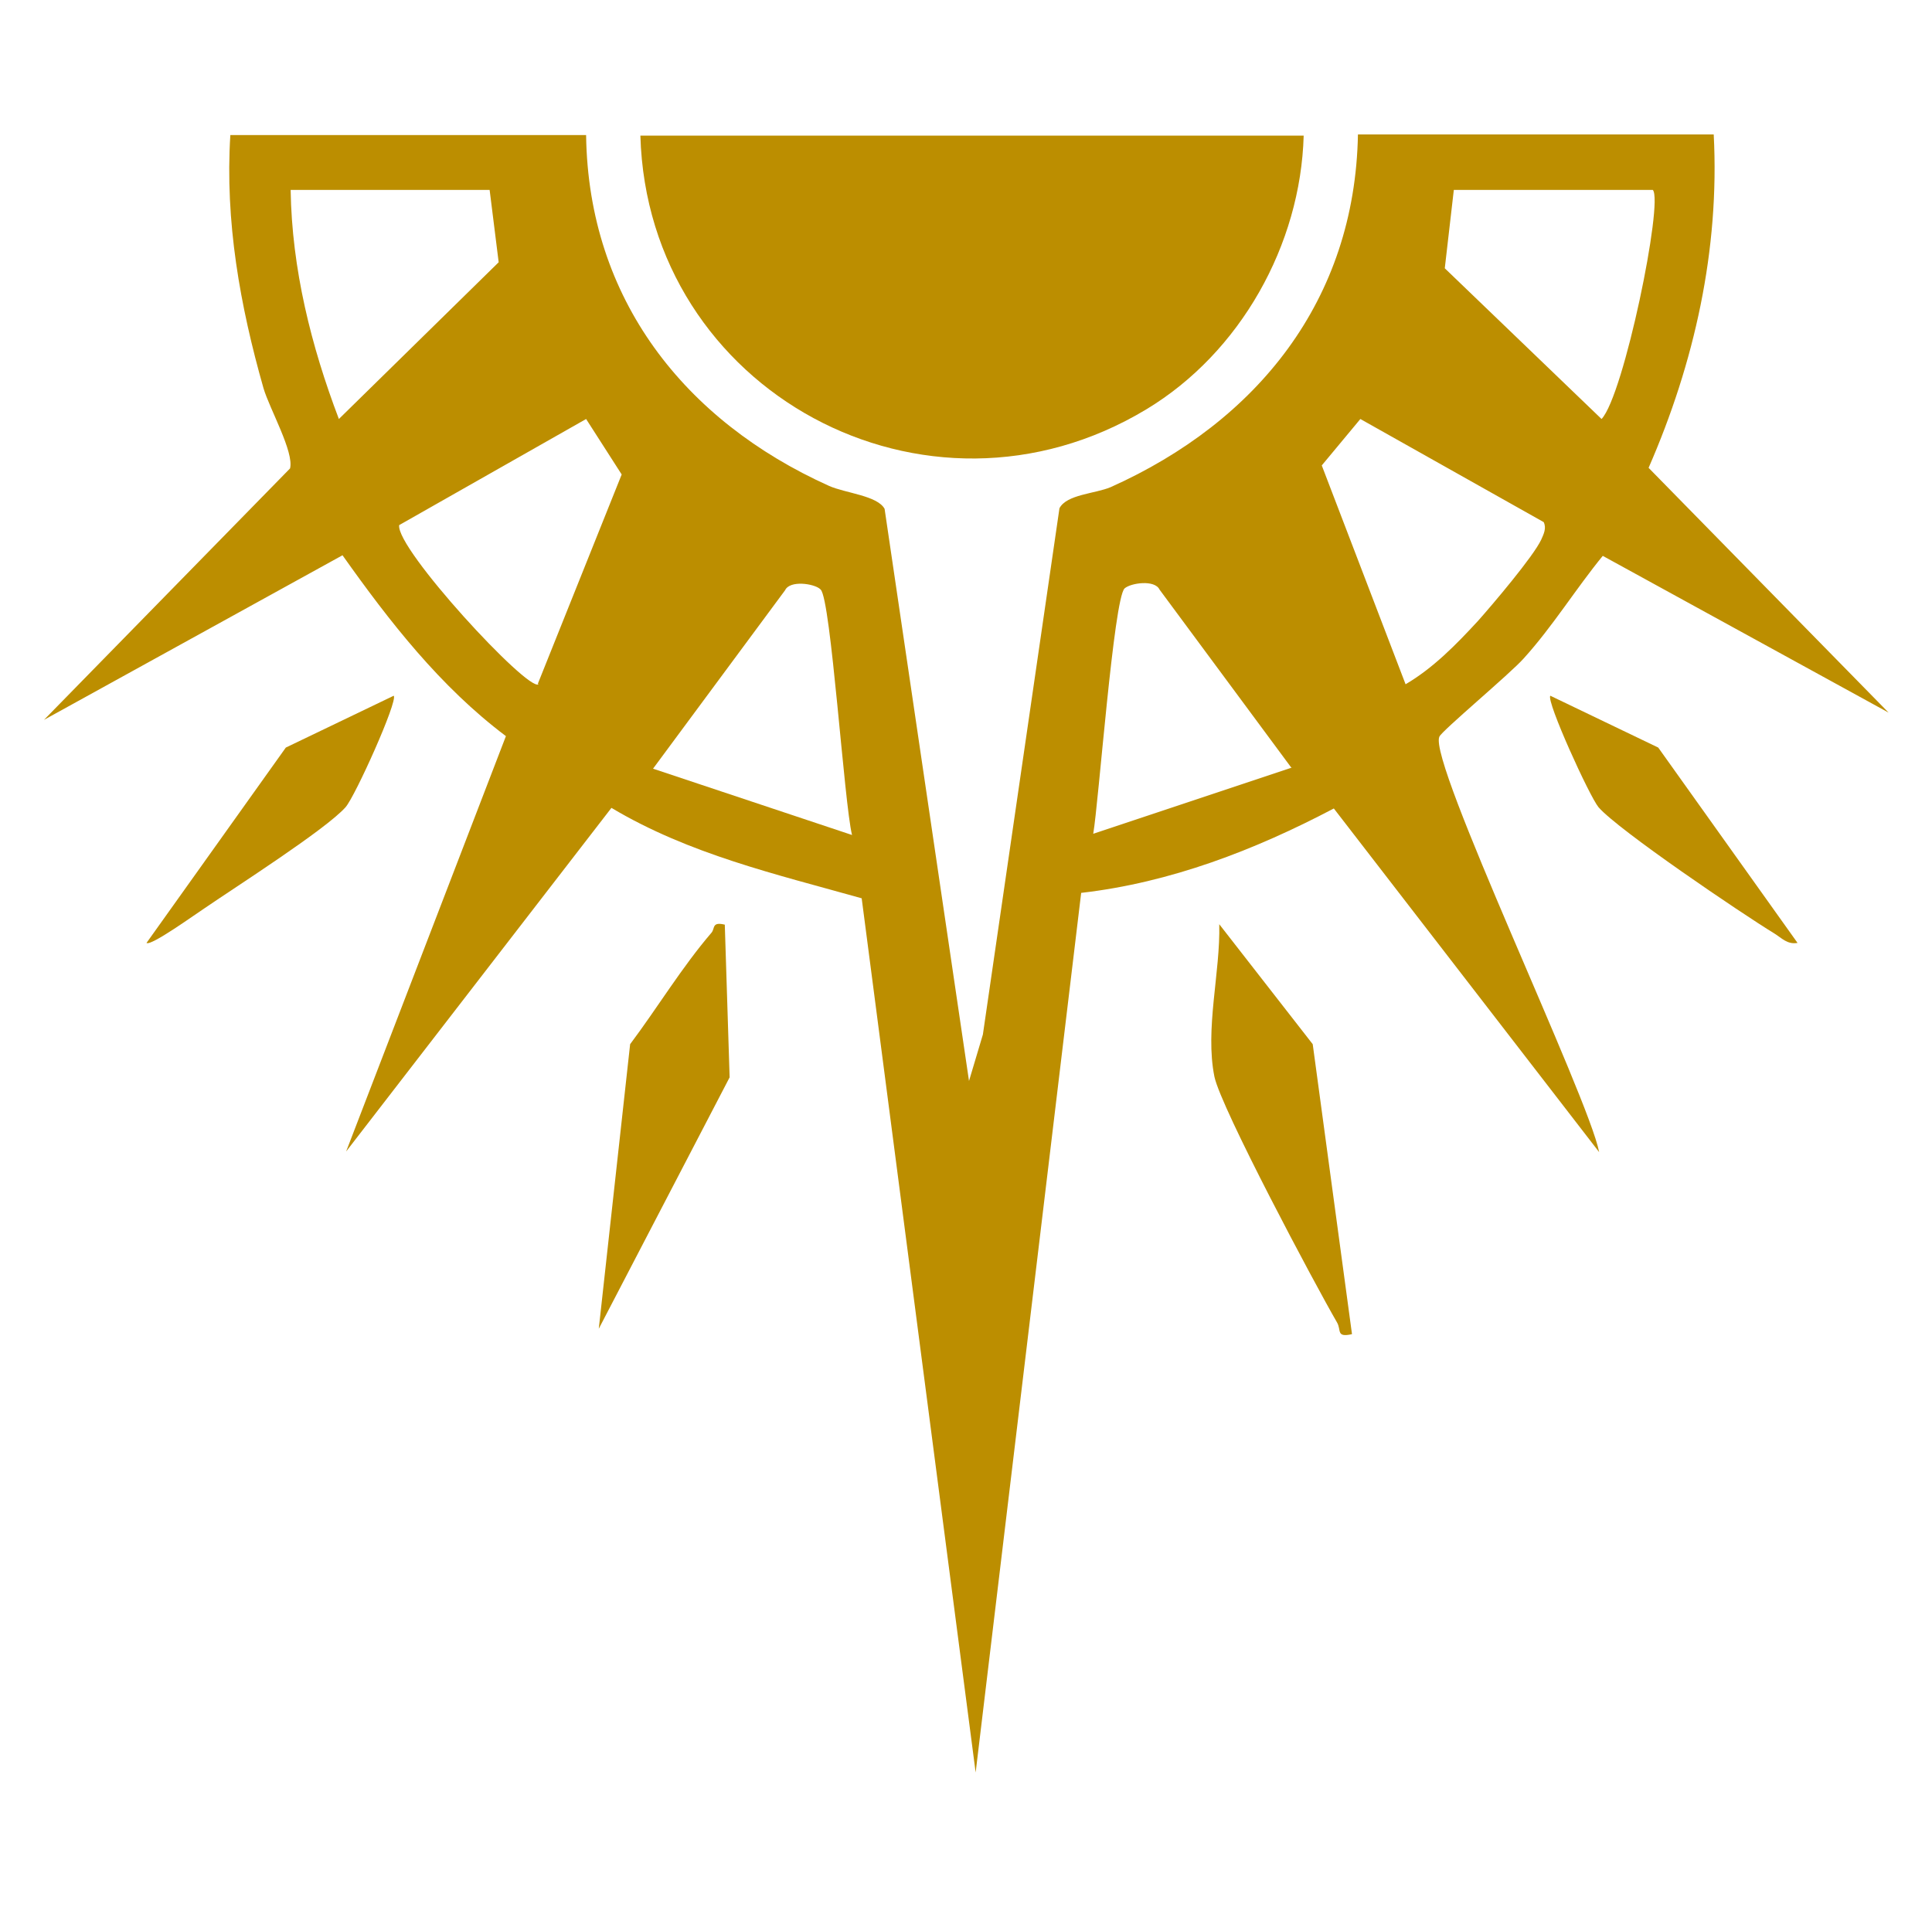 <?xml version="1.0" encoding="UTF-8"?>
<svg xmlns="http://www.w3.org/2000/svg" version="1.1" viewBox="0 0 320.4 316.8">
  <defs>
    <style>
      .cls-1 {
        fill: #bc8e00;
      }
    </style>
  </defs>
  <!-- Generator: Adobe Illustrator 28.7.1, SVG Export Plug-In . SVG Version: 1.2.0 Build 142)  -->
  <g>
    <g id="Layer_1">
      <g id="Layer_1-2" data-name="Layer_1">
        <g id="Layer_1-2">
          <g id="Splendor">
            <path class="cls-1" d="M97.2,22.5c.4,27.1,16.3,47.3,40.3,58.1,2.7,1.2,8,1.6,9.2,3.8l14,94.9,2.3-7.7,12.7-87.3c1.2-2.3,5.9-2.4,8.5-3.5,24.3-10.9,40.5-31,41-58.5h59c1,19.1-3.2,37.9-10.8,55.3l39.8,40.6-47.4-26c-4.5,5.5-8.3,11.7-13.1,17-2.2,2.5-13.7,12.1-14,13-1.9,4.1,24.8,59.9,26.5,68.9l-44-57c-13.1,6.9-27.1,12.3-41.9,14l-17.5,145.9-18.9-145c-14.2-4-28.6-7.3-41.5-15l-44,57,26.5-68.9c-10.9-8.2-19.3-19-27.1-30L7.3,119.4l40.8-41.7c.7-2.7-3.4-9.9-4.4-13.3-3.9-13.7-6.4-27.7-5.5-42h59ZM81.2,31.5h-33c.2,13.1,3.4,25.9,8,38l26.5-26-1.5-12ZM274.1,31.5h-33l-1.5,13,26,25c3.7-3.9,10.3-36.1,8.5-38h0ZM89.2,113.4l13.9-34.7-5.9-9.2-31,17.6c-.6,3.9,21.4,27.7,23.1,26.4h0ZM256,86.6l-30.4-17.1-6.4,7.7,13.9,36.3c4.6-2.7,8.4-6.6,12-10.5,2.4-2.7,9.2-10.7,10.5-13.5.4-.9.9-1.9.4-2.9h0ZM136,97.7c-1-.9-5-1.5-5.8.2l-21.9,29.6,33,11c-1.3-5.2-3.5-39.1-5.2-40.7h0ZM214.2,127.4l-21.9-29.6c-.8-1.7-4.8-1.1-5.8-.2-1.8,1.7-4.3,35.5-5.2,40.7l33-11h-.1Z"/>
            <path class="cls-1" d="M216.2,22.5c-.5,18.1-10.5,36-26.1,45.4-36.5,22-82.7-3-83.9-45.4h110Z"/>
            <path class="cls-1" d="M224.2,221.3c-2.7.6-1.7-.7-2.5-2-3.6-6.2-19.2-35.5-20.3-40.7-1.6-7.9,1-17.3.8-25.3l15.5,19.9,6.5,48h0Z"/>
            <path class="cls-1" d="M120.2,153.4l.8,25.3-21.7,41.7,5.2-47.2c4.5-6,8.6-12.8,13.5-18.5.6-.7,0-1.9,2.3-1.3h-.1Z"/>
            <path class="cls-1" d="M24.3,156.4l23.1-32.4,17.9-8.6c.7.9-6.4,16.7-8,18.5-3.3,3.7-18.2,13.2-23.3,16.7-1.4.9-9,6.4-9.7,5.8h0Z"/>
            <path class="cls-1" d="M298.1,156.4c-1.7.3-2.6-.8-3.9-1.6-5.4-3.3-25.8-17.1-29.1-20.9-1.5-1.8-8.7-17.6-8-18.5l17.9,8.6,23.1,32.4h0Z"/>
          </g>
        </g>
      </g>
    </g>
  </g>
</svg>